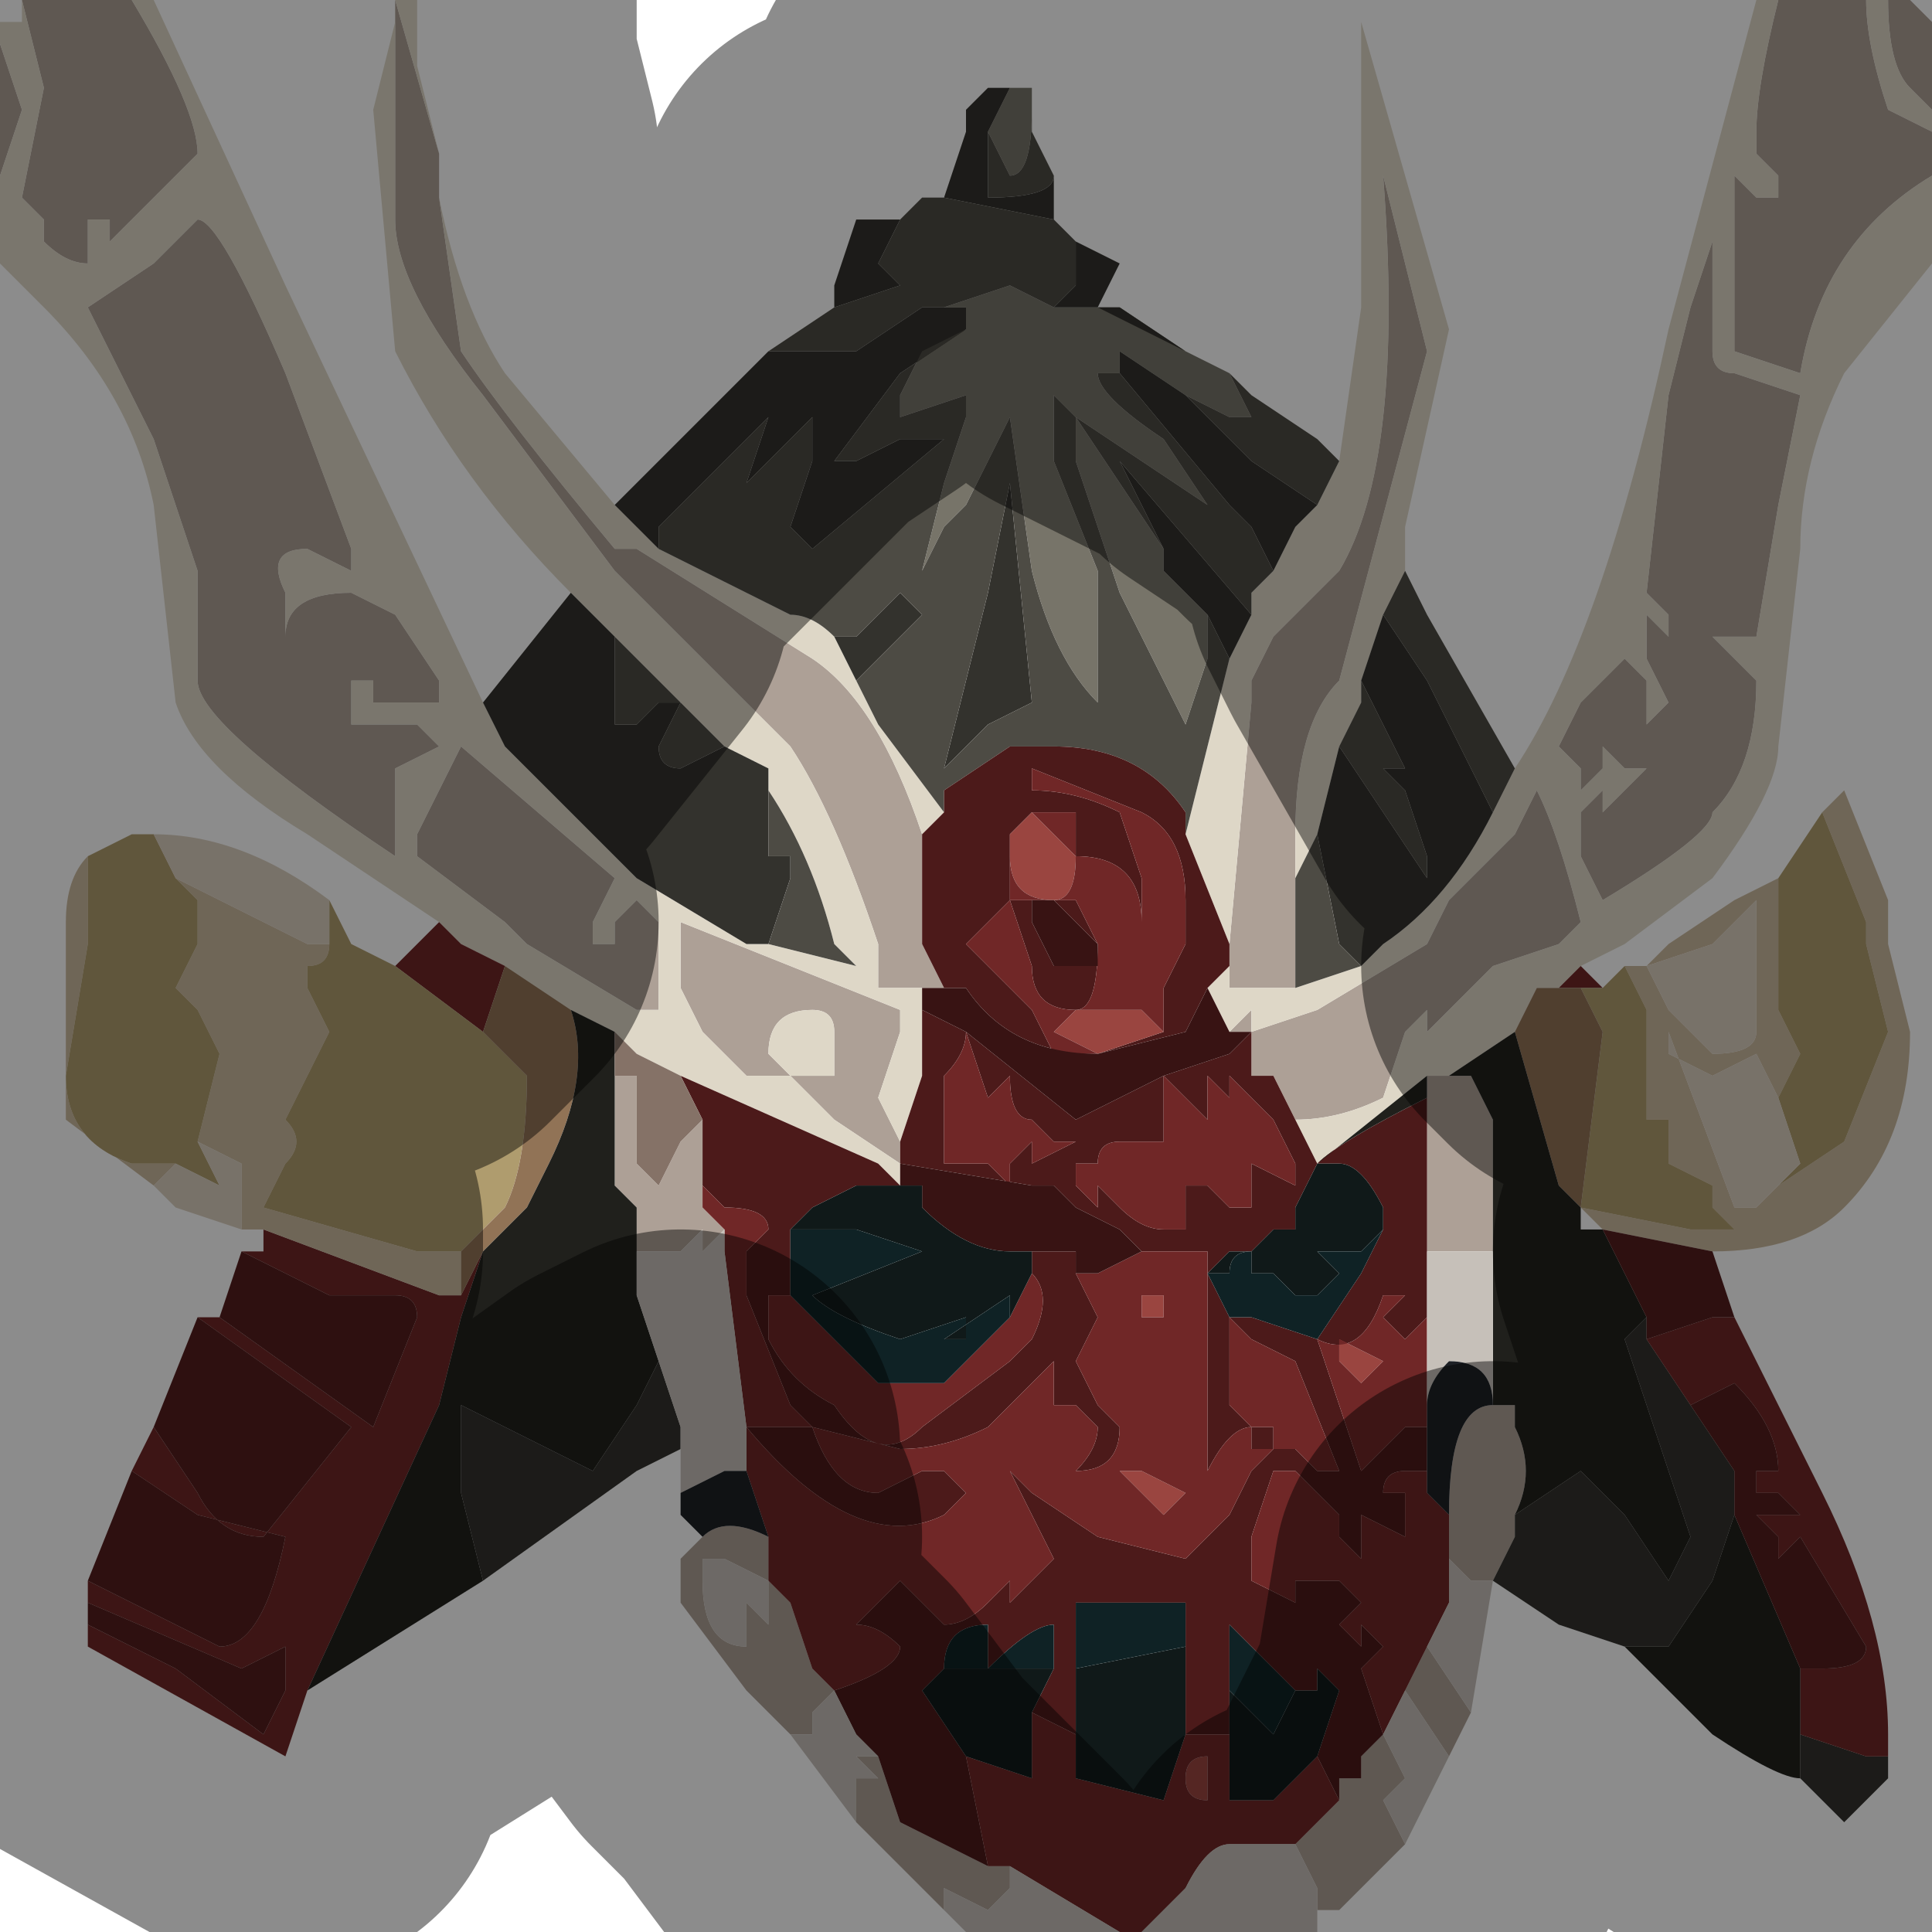 <?xml version="1.0" encoding="UTF-8" standalone="no"?>
<svg xmlns:xlink="http://www.w3.org/1999/xlink" height="4.4px" width="4.4px" xmlns="http://www.w3.org/2000/svg">
  <g transform="matrix(1.0, 0.0, 0.0, 1.0, 2.2, 2.2)">
    <path d="M0.75 -0.05 L0.75 0.05 0.65 0.05 0.6 0.05 0.6 -0.05 0.65 -0.6 0.65 -0.65 0.7 -0.75 0.85 -0.9 Q1.0 -1.15 0.95 -1.8 L0.95 -1.8 1.05 -1.4 0.85 -0.65 Q0.75 -0.55 0.75 -0.3 L0.75 -0.2 0.75 -0.05 M0.6 0.15 L0.65 0.1 0.65 0.15 0.8 0.1 1.05 -0.05 1.1 -0.15 1.25 -0.3 1.3 -0.4 1.3 -0.4 Q1.35 -0.3 1.4 -0.1 L1.35 -0.05 1.2 0.0 1.05 0.15 1.05 0.1 1.0 0.15 0.95 0.3 Q0.85 0.35 0.75 0.35 L0.7 0.25 0.65 0.25 0.65 0.15 0.6 0.15 M1.05 0.25 L1.1 0.25 1.15 0.25 1.2 0.35 1.2 0.65 1.15 0.65 1.05 0.65 1.05 0.6 1.05 0.3 1.05 0.25 M2.2 -1.8 Q1.95 -1.65 1.9 -1.35 L1.75 -1.4 1.75 -1.7 Q1.75 -1.8 1.75 -1.8 L1.8 -1.75 1.85 -1.75 1.85 -1.8 1.8 -1.85 1.8 -1.9 Q1.8 -2.0 1.85 -2.2 L2.05 -2.2 Q2.05 -2.1 2.1 -1.95 L2.2 -1.9 2.2 -1.8 M2.1 -2.2 L2.15 -2.2 2.2 -2.15 2.2 -1.95 2.15 -2.0 Q2.1 -2.05 2.1 -2.2 M1.75 -1.35 L1.9 -1.3 1.85 -1.05 1.8 -0.75 1.75 -0.75 1.7 -0.75 1.8 -0.65 Q1.8 -0.45 1.7 -0.35 1.7 -0.3 1.45 -0.15 L1.4 -0.25 1.4 -0.35 1.45 -0.4 1.45 -0.35 1.5 -0.4 1.55 -0.45 1.5 -0.45 1.45 -0.5 1.45 -0.45 1.4 -0.4 1.4 -0.45 1.35 -0.5 1.4 -0.6 1.5 -0.7 1.55 -0.65 1.55 -0.55 1.6 -0.6 1.55 -0.7 1.55 -0.8 1.6 -0.75 1.6 -0.8 1.55 -0.85 1.6 -1.3 1.65 -1.5 1.7 -1.65 1.7 -1.4 Q1.7 -1.35 1.75 -1.35 M1.15 1.7 L1.1 1.8 1.0 1.65 1.05 1.55 1.15 1.7 M1.0 2.0 L0.85 2.15 0.8 2.15 0.8 2.1 0.75 2.0 0.85 1.9 0.85 1.85 0.9 1.85 0.9 1.8 0.95 1.75 1.0 1.85 0.95 1.9 1.0 2.0 M-0.05 2.15 L-0.2 2.0 -0.25 1.95 -0.25 1.95 -0.25 1.85 -0.2 1.85 -0.2 1.85 -0.25 1.8 -0.2 1.8 -0.15 1.95 0.05 2.05 0.1 2.05 0.1 2.1 0.05 2.15 -0.05 2.1 -0.05 2.15 M-0.4 1.75 L-0.5 1.65 -0.65 1.45 -0.65 1.35 -0.6 1.3 Q-0.55 1.25 -0.45 1.3 L-0.45 1.4 Q-0.4 1.45 -0.4 1.45 L-0.35 1.6 -0.3 1.65 -0.35 1.7 -0.35 1.75 -0.4 1.75 M-2.2 -1.8 L-2.2 -2.1 -2.15 -1.95 -2.2 -1.8 M-2.15 -2.2 L-1.9 -2.2 Q-1.75 -1.95 -1.75 -1.85 L-1.95 -1.65 -1.95 -1.7 -2.0 -1.7 -2.0 -1.7 -2.0 -1.6 Q-2.05 -1.6 -2.1 -1.65 L-2.1 -1.7 -2.15 -1.75 -2.1 -2.0 -2.15 -2.2 M-1.2 -1.85 L-1.2 -1.75 -1.15 -1.4 Q-1.05 -1.25 -0.8 -0.95 L-0.75 -0.95 -0.35 -0.7 Q-0.2 -0.6 -0.1 -0.3 L-0.1 -0.05 -0.05 0.05 -0.1 0.05 -0.1 0.05 -0.2 0.05 -0.2 -0.05 Q-0.3 -0.35 -0.4 -0.5 L-0.75 -0.85 -0.8 -0.9 -1.1 -1.3 Q-1.3 -1.55 -1.3 -1.7 L-1.3 -2.2 -1.2 -1.85 M1.2 1.0 L1.25 1.0 1.25 1.05 Q1.3 1.15 1.25 1.25 L1.25 1.3 1.2 1.4 1.15 1.4 1.1 1.35 1.1 1.25 Q1.1 1.0 1.2 1.0 M-2.0 -1.5 L-1.85 -1.6 -1.75 -1.7 Q-1.7 -1.7 -1.55 -1.35 L-1.4 -0.95 -1.4 -0.9 -1.5 -0.95 Q-1.6 -0.95 -1.55 -0.85 L-1.55 -0.75 Q-1.55 -0.85 -1.4 -0.85 L-1.3 -0.8 -1.2 -0.65 -1.2 -0.6 -1.3 -0.6 -1.35 -0.6 -1.35 -0.65 -1.4 -0.65 -1.4 -0.55 -1.3 -0.55 -1.25 -0.55 -1.2 -0.5 -1.3 -0.45 -1.3 -0.3 -1.3 -0.25 Q-1.75 -0.55 -1.75 -0.65 L-1.75 -0.9 -1.85 -1.2 -2.0 -1.5 M-1.25 -0.25 L-1.25 -0.3 -1.15 -0.5 -0.8 -0.2 -0.85 -0.1 -0.85 -0.05 -0.8 -0.05 -0.8 -0.1 -0.75 -0.15 -0.75 -0.15 -0.7 -0.1 -0.7 0.0 -0.7 0.1 -0.75 0.1 -1.0 -0.05 -1.05 -0.1 -1.25 -0.25 M-0.65 -0.1 L-0.4 0.0 -0.15 0.1 -0.15 0.15 -0.2 0.3 -0.15 0.4 -0.15 0.45 -0.3 0.35 -0.4 0.25 -0.3 0.25 Q-0.3 0.2 -0.3 0.15 -0.3 0.1 -0.35 0.1 -0.45 0.1 -0.45 0.2 L-0.4 0.25 -0.45 0.25 -0.5 0.25 -0.6 0.15 -0.65 0.05 -0.65 -0.1 M-0.8 0.25 L-0.75 0.25 -0.75 0.45 -0.75 0.45 -0.7 0.5 -0.65 0.4 -0.6 0.35 -0.6 0.5 -0.6 0.55 -0.55 0.6 -0.6 0.65 -0.6 0.6 -0.65 0.65 -0.7 0.65 -0.75 0.65 -0.75 0.6 -0.75 0.55 -0.8 0.5 -0.8 0.25 M-0.5 1.45 L-0.45 1.5 -0.45 1.4 -0.55 1.35 -0.6 1.35 -0.6 1.4 Q-0.6 1.55 -0.5 1.55 L-0.5 1.45" fill="#ada096" fill-rule="evenodd" stroke="none"/>
    <path d="M1.8 -2.2 L1.85 -2.2 Q1.8 -2.0 1.8 -1.9 L1.8 -1.85 1.85 -1.8 1.85 -1.75 1.8 -1.75 1.75 -1.8 Q1.75 -1.8 1.75 -1.7 L1.75 -1.4 1.9 -1.35 Q1.95 -1.65 2.2 -1.8 L2.2 -1.6 2.0 -1.35 Q1.9 -1.15 1.9 -0.95 L1.85 -0.5 Q1.85 -0.4 1.7 -0.2 L1.5 -0.05 1.4 0.0 1.35 0.05 1.3 0.05 1.25 0.15 1.1 0.25 1.05 0.25 0.8 0.45 0.75 0.35 Q0.85 0.35 0.95 0.3 L1.0 0.15 1.05 0.1 1.05 0.15 1.2 0.0 1.35 -0.05 1.4 -0.1 Q1.35 -0.3 1.3 -0.4 L1.3 -0.4 1.25 -0.3 1.1 -0.15 1.05 -0.05 0.8 0.1 0.65 0.15 0.65 0.1 0.6 0.15 0.55 0.05 0.6 0.0 0.6 -0.05 0.5 -0.3 0.6 -0.7 0.65 -0.8 0.65 -0.85 0.7 -0.9 0.75 -1.0 0.8 -1.05 0.85 -1.15 0.9 -1.5 0.9 -2.15 1.0 -1.8 1.1 -1.45 1.0 -1.0 1.0 -0.9 0.95 -0.8 0.9 -0.65 0.9 -0.6 0.85 -0.5 0.8 -0.3 0.75 -0.2 0.75 -0.3 Q0.75 -0.55 0.85 -0.65 L1.05 -1.4 0.95 -1.8 0.95 -1.8 Q1.0 -1.15 0.85 -0.9 L0.7 -0.75 0.65 -0.65 0.65 -0.6 0.6 -0.05 0.6 0.05 0.65 0.05 0.75 0.05 0.75 -0.05 0.75 0.05 0.9 0.0 0.95 -0.05 Q1.1 -0.15 1.2 -0.35 L1.25 -0.45 1.25 -0.45 Q1.45 -0.75 1.6 -1.45 L1.8 -2.2 M2.05 -2.2 L2.1 -2.2 Q2.1 -2.05 2.15 -2.0 L2.2 -1.95 2.2 -1.9 2.1 -1.95 Q2.05 -2.1 2.05 -2.2 M1.75 -1.35 Q1.7 -1.35 1.7 -1.4 L1.7 -1.65 1.65 -1.5 1.6 -1.3 1.55 -0.85 1.6 -0.8 1.6 -0.75 1.55 -0.8 1.55 -0.7 1.6 -0.6 1.55 -0.55 1.55 -0.65 1.5 -0.7 1.4 -0.6 1.35 -0.5 1.4 -0.45 1.4 -0.4 1.45 -0.45 1.45 -0.5 1.5 -0.45 1.55 -0.45 1.5 -0.4 1.45 -0.35 1.45 -0.4 1.4 -0.35 1.4 -0.25 1.45 -0.15 Q1.7 -0.3 1.7 -0.35 1.8 -0.45 1.8 -0.65 L1.7 -0.75 1.75 -0.75 1.8 -0.75 1.85 -1.05 1.9 -1.3 1.75 -1.35 M-0.7 -0.95 L-0.4 -0.8 Q-0.35 -0.8 -0.3 -0.75 L-0.25 -0.65 -0.2 -0.55 -0.05 -0.35 -0.1 -0.3 Q-0.2 -0.6 -0.35 -0.7 L-0.75 -0.95 -0.8 -0.95 Q-1.05 -1.25 -1.15 -1.4 L-1.2 -1.75 Q-1.15 -1.5 -1.05 -1.35 L-0.8 -1.05 -0.75 -1.0 -0.7 -0.95 M-1.2 -0.1 L-1.5 -0.3 Q-1.75 -0.45 -1.8 -0.6 L-1.85 -1.05 Q-1.9 -1.3 -2.1 -1.5 L-2.2 -1.6 -2.2 -1.8 -2.15 -1.95 -2.2 -2.1 -2.2 -2.15 -2.15 -2.15 -2.15 -2.2 -2.1 -2.0 -2.15 -1.75 -2.1 -1.7 -2.1 -1.65 Q-2.05 -1.6 -2.0 -1.6 L-2.0 -1.7 -2.0 -1.7 -1.95 -1.7 -1.95 -1.65 -1.75 -1.85 Q-1.75 -1.95 -1.9 -2.2 L-1.85 -2.2 -1.55 -1.55 -1.1 -0.6 -1.05 -0.5 -0.75 -0.2 -0.5 -0.05 -0.45 -0.05 -0.25 0.0 -0.3 -0.05 Q-0.35 -0.25 -0.45 -0.4 L-0.45 -0.45 -0.55 -0.5 -0.75 -0.7 -0.8 -0.75 -0.9 -0.85 -0.9 -0.85 Q-1.15 -1.1 -1.3 -1.4 L-1.35 -1.95 -1.3 -2.15 -1.3 -2.2 -1.3 -2.2 -1.25 -2.2 -1.25 -2.05 -1.2 -1.85 -1.3 -2.2 -1.3 -1.7 Q-1.3 -1.55 -1.1 -1.3 L-0.8 -0.9 -0.75 -0.85 -0.4 -0.5 Q-0.3 -0.35 -0.2 -0.05 L-0.2 0.05 -0.1 0.05 -0.1 0.05 -0.1 0.1 -0.1 0.25 -0.15 0.4 -0.15 0.45 -0.15 0.5 -0.2 0.45 -0.65 0.25 -0.75 0.2 -0.8 0.15 -0.9 0.1 -1.05 0.0 -1.05 0.0 -1.15 -0.05 -1.2 -0.1 M-2.0 -1.5 L-1.85 -1.2 -1.75 -0.9 -1.75 -0.65 Q-1.75 -0.55 -1.3 -0.25 L-1.3 -0.3 -1.3 -0.45 -1.2 -0.5 -1.25 -0.55 -1.3 -0.55 -1.4 -0.55 -1.4 -0.65 -1.35 -0.65 -1.35 -0.6 -1.3 -0.6 -1.2 -0.6 -1.2 -0.65 -1.3 -0.8 -1.4 -0.85 Q-1.55 -0.85 -1.55 -0.75 L-1.55 -0.85 Q-1.6 -0.95 -1.5 -0.95 L-1.4 -0.9 -1.4 -0.95 -1.55 -1.35 Q-1.7 -1.7 -1.75 -1.7 L-1.85 -1.6 -2.0 -1.5 M-1.25 -0.25 L-1.05 -0.1 -1.0 -0.05 -0.75 0.1 -0.7 0.1 -0.7 0.0 -0.7 -0.1 -0.75 -0.15 -0.75 -0.15 -0.8 -0.1 -0.8 -0.05 -0.85 -0.05 -0.85 -0.1 -0.8 -0.2 -1.15 -0.5 -1.25 -0.3 -1.25 -0.25 M-0.65 -0.1 L-0.65 0.05 -0.6 0.15 -0.5 0.25 -0.45 0.25 -0.4 0.25 -0.45 0.2 Q-0.45 0.1 -0.35 0.1 -0.3 0.1 -0.3 0.15 -0.3 0.2 -0.3 0.25 L-0.4 0.25 -0.3 0.35 -0.15 0.45 -0.15 0.4 -0.2 0.3 -0.15 0.15 -0.15 0.1 -0.4 0.0 -0.65 -0.1" fill="#ded7c7" fill-rule="evenodd" stroke="none"/>
    <path d="M0.15 -1.95 Q0.15 -1.8 0.1 -1.8 L0.05 -1.9 0.1 -2.0 0.15 -2.0 0.15 -1.95 0.15 -1.95 M0.5 -1.4 L0.6 -1.35 0.65 -1.25 0.6 -1.25 0.5 -1.3 0.35 -1.4 0.35 -1.35 0.3 -1.35 Q0.3 -1.3 0.45 -1.2 L0.55 -1.05 0.55 -1.05 0.25 -1.25 0.45 -0.95 0.45 -0.9 0.55 -0.8 0.55 -0.8 0.55 -0.7 0.5 -0.55 0.5 -0.55 0.35 -0.85 0.25 -1.15 0.25 -1.25 0.2 -1.3 0.2 -1.15 0.3 -0.9 0.3 -0.6 Q0.2 -0.7 0.15 -0.9 L0.1 -1.25 0.1 -1.25 0.0 -1.05 -0.05 -1.0 -0.1 -0.9 -0.1 -0.9 -0.05 -1.1 0.0 -1.25 0.0 -1.3 -0.15 -1.25 -0.15 -1.3 -0.1 -1.4 0.0 -1.45 0.0 -1.45 0.0 -1.5 -0.05 -1.5 0.1 -1.55 0.2 -1.5 0.25 -1.5 0.35 -1.5 0.5 -1.4" fill="#777469" fill-rule="evenodd" stroke="none"/>
    <path d="M1.2 -0.35 Q1.1 -0.15 0.95 -0.05 L0.9 0.0 0.85 -0.05 0.8 -0.3 0.85 -0.5 1.05 -0.2 1.05 -0.25 1.0 -0.4 0.95 -0.45 0.95 -0.45 1.0 -0.45 0.9 -0.65 0.95 -0.8 1.05 -0.65 1.2 -0.35 M0.8 -1.05 L0.75 -1.0 0.7 -0.9 0.65 -1.0 0.6 -1.05 0.35 -1.35 0.35 -1.4 0.5 -1.3 0.65 -1.15 0.8 -1.05 M0.65 -0.8 L0.6 -0.7 0.55 -0.8 0.55 -0.8 0.45 -0.9 0.45 -0.95 0.35 -1.15 0.35 -1.15 0.65 -0.8 M0.05 -1.9 L0.05 -1.75 Q0.2 -1.75 0.2 -1.8 L0.2 -1.7 -0.05 -1.75 0.0 -1.9 0.0 -1.95 0.05 -2.0 0.1 -2.0 0.05 -1.9 M0.25 -1.65 L0.35 -1.6 0.3 -1.5 0.5 -1.4 0.5 -1.4 0.35 -1.5 0.25 -1.5 0.2 -1.5 0.25 -1.55 0.25 -1.65 M0.0 -1.45 L-0.15 -1.35 -0.3 -1.15 -0.25 -1.15 -0.15 -1.2 -0.05 -1.2 -0.35 -0.95 -0.4 -1.0 -0.35 -1.15 -0.35 -1.25 -0.45 -1.15 Q-0.5 -1.1 -0.5 -1.1 L-0.5 -1.1 -0.45 -1.25 -0.45 -1.25 -0.55 -1.15 -0.7 -1.0 -0.7 -0.95 -0.75 -1.0 -0.8 -1.05 -0.75 -1.1 -0.55 -1.3 -0.45 -1.4 -0.4 -1.4 -0.25 -1.4 -0.1 -1.5 0.0 -1.5 0.0 -1.45 M-0.3 -0.75 Q-0.25 -0.75 -0.25 -0.75 L-0.15 -0.85 -0.1 -0.8 -0.25 -0.65 -0.3 -0.75 M0.1 -1.1 L0.15 -0.6 0.05 -0.55 -0.05 -0.45 -0.05 -0.45 0.05 -0.85 0.1 -1.1 M2.1 1.8 L2.1 1.85 2.0 1.95 1.95 1.9 1.9 1.85 1.9 1.75 2.05 1.8 2.1 1.8 M1.5 1.55 L1.35 1.5 1.2 1.4 1.25 1.3 1.25 1.25 1.4 1.15 1.5 1.25 1.6 1.4 1.65 1.3 1.5 0.85 1.55 0.8 1.55 0.85 1.65 1.0 1.75 1.15 1.75 1.25 1.7 1.4 1.6 1.55 1.55 1.55 1.5 1.55 M-0.65 1.1 L-0.75 1.15 -1.1 1.4 -1.15 1.2 -1.15 1.0 -0.85 1.15 -0.75 1.0 -0.7 0.9 -0.65 1.05 -0.65 1.1 M-1.1 -0.6 L-0.9 -0.85 -0.9 -0.85 -0.8 -0.75 -0.8 -0.55 -0.75 -0.55 -0.7 -0.6 -0.65 -0.6 -0.65 -0.6 -0.7 -0.5 Q-0.7 -0.45 -0.65 -0.45 L-0.55 -0.5 -0.45 -0.45 -0.45 -0.4 -0.45 -0.25 -0.4 -0.25 -0.4 -0.2 -0.45 -0.05 -0.45 -0.05 -0.5 -0.05 -0.75 -0.2 -1.05 -0.5 -1.1 -0.6 M-0.3 -1.5 L-0.3 -1.55 -0.25 -1.7 -0.15 -1.7 -0.2 -1.6 -0.15 -1.55 -0.3 -1.5" fill="#33322d" fill-rule="evenodd" stroke="none"/>
    <path d="M1.25 -0.45 L1.2 -0.35 1.05 -0.65 0.95 -0.8 1.0 -0.9 1.05 -0.8 1.25 -0.45 M0.9 0.0 L0.75 0.05 0.75 -0.05 0.75 -0.2 0.8 -0.3 0.85 -0.05 0.9 0.0 M0.85 -0.5 L0.9 -0.6 0.9 -0.65 1.0 -0.45 0.95 -0.45 0.95 -0.45 1.0 -0.4 1.05 -0.25 1.05 -0.2 0.85 -0.5 M0.85 -1.15 L0.8 -1.05 0.65 -1.15 0.5 -1.3 0.6 -1.25 0.65 -1.25 0.6 -1.35 0.65 -1.3 0.8 -1.2 0.85 -1.15 M0.7 -0.9 L0.65 -0.85 0.65 -0.8 0.35 -1.15 0.35 -1.15 0.45 -0.95 0.25 -1.25 0.55 -1.05 0.55 -1.05 0.45 -1.2 Q0.3 -1.3 0.3 -1.35 L0.35 -1.35 0.6 -1.05 0.65 -1.0 0.7 -0.9 M0.6 -0.7 L0.5 -0.3 0.5 -0.35 Q0.4 -0.5 0.2 -0.5 L0.15 -0.5 0.1 -0.5 -0.05 -0.4 -0.05 -0.35 -0.2 -0.55 -0.25 -0.65 -0.1 -0.8 -0.15 -0.85 -0.25 -0.75 Q-0.25 -0.75 -0.3 -0.75 -0.35 -0.8 -0.4 -0.8 L-0.7 -0.95 -0.7 -1.0 -0.55 -1.15 -0.45 -1.25 -0.45 -1.25 -0.5 -1.1 -0.5 -1.1 Q-0.5 -1.1 -0.45 -1.15 L-0.35 -1.25 -0.35 -1.15 -0.4 -1.0 -0.35 -0.95 -0.05 -1.2 -0.15 -1.2 -0.25 -1.15 -0.3 -1.15 -0.15 -1.35 0.0 -1.45 0.0 -1.45 -0.1 -1.4 -0.15 -1.3 -0.15 -1.25 0.0 -1.3 0.0 -1.25 -0.05 -1.1 -0.1 -0.9 -0.1 -0.9 -0.05 -1.0 0.0 -1.05 0.1 -1.25 0.1 -1.25 0.15 -0.9 Q0.2 -0.7 0.3 -0.6 L0.3 -0.9 0.2 -1.15 0.2 -1.3 0.25 -1.25 0.25 -1.15 0.35 -0.85 0.5 -0.55 0.5 -0.55 0.55 -0.7 0.55 -0.8 0.6 -0.7 M0.15 -1.95 L0.15 -1.9 0.2 -1.8 Q0.2 -1.75 0.05 -1.75 L0.05 -1.9 0.1 -1.8 Q0.15 -1.8 0.15 -1.95 M0.2 -1.7 Q0.2 -1.7 0.25 -1.65 L0.25 -1.55 0.2 -1.5 0.1 -1.55 -0.05 -1.5 0.0 -1.5 -0.1 -1.5 -0.25 -1.4 -0.4 -1.4 -0.45 -1.4 -0.3 -1.5 -0.15 -1.55 -0.2 -1.6 -0.15 -1.7 -0.1 -1.75 -0.05 -1.75 0.2 -1.7 M0.1 -1.1 L0.05 -0.85 -0.05 -0.45 -0.05 -0.45 0.05 -0.55 0.15 -0.6 0.1 -1.1 M-0.55 -0.5 L-0.65 -0.45 Q-0.7 -0.45 -0.7 -0.5 L-0.65 -0.6 -0.65 -0.6 -0.7 -0.6 -0.75 -0.55 -0.8 -0.55 -0.8 -0.75 -0.75 -0.7 -0.55 -0.5 M-0.45 -0.4 Q-0.35 -0.25 -0.3 -0.05 L-0.25 0.0 -0.45 -0.05 -0.45 -0.05 -0.4 -0.2 -0.4 -0.25 -0.45 -0.25 -0.45 -0.4" fill="#4d4b44" fill-rule="evenodd" stroke="none"/>
    <path d="M0.5 -0.3 L0.6 -0.05 0.6 0.0 0.55 0.05 0.5 0.15 0.3 0.2 Q0.1 0.2 0.0 0.05 L-0.05 0.05 -0.1 -0.05 -0.1 -0.3 -0.05 -0.35 -0.05 -0.4 0.1 -0.5 0.15 -0.5 0.2 -0.5 Q0.4 -0.5 0.5 -0.35 L0.5 -0.3 M0.75 0.35 L0.8 0.45 0.75 0.55 0.75 0.6 0.7 0.6 0.65 0.65 0.6 0.65 0.55 0.7 0.6 0.8 0.65 0.8 0.8 0.85 0.9 0.7 0.95 0.6 0.95 0.55 Q0.9 0.45 0.85 0.45 L0.8 0.45 Q0.85 0.4 1.05 0.3 L1.05 0.6 1.05 0.65 1.05 0.8 1.0 0.85 0.95 0.8 1.0 0.75 0.95 0.75 Q0.9 0.9 0.8 0.85 L0.9 1.15 1.0 1.05 1.05 1.05 1.05 1.15 1.0 1.15 Q0.95 1.15 0.95 1.2 L1.0 1.2 1.0 1.3 0.9 1.25 0.9 1.35 0.85 1.3 0.85 1.25 0.75 1.15 0.7 1.15 0.65 1.3 0.65 1.4 0.75 1.45 0.75 1.4 0.8 1.4 0.85 1.4 0.9 1.45 0.85 1.5 0.9 1.55 0.9 1.5 0.95 1.55 0.9 1.6 0.95 1.75 0.9 1.8 0.9 1.85 0.85 1.85 0.85 1.9 0.8 1.8 0.85 1.65 0.8 1.6 0.8 1.55 0.8 1.65 0.75 1.65 0.65 1.55 0.6 1.5 0.6 1.7 0.6 1.75 0.5 1.75 0.5 1.6 0.5 1.45 0.3 1.45 0.25 1.45 0.25 1.6 0.25 1.75 0.15 1.7 0.2 1.6 0.2 1.5 Q0.15 1.5 0.05 1.6 L0.05 1.5 Q-0.05 1.5 -0.05 1.6 L-0.1 1.65 0.0 1.8 0.05 2.05 -0.15 1.95 -0.2 1.8 -0.25 1.75 -0.3 1.65 Q-0.15 1.6 -0.15 1.55 -0.2 1.5 -0.25 1.5 L-0.15 1.4 -0.15 1.4 -0.1 1.45 -0.05 1.5 Q0.0 1.5 0.05 1.45 L0.1 1.4 0.1 1.45 0.2 1.35 0.1 1.15 0.15 1.2 0.3 1.3 0.5 1.35 0.6 1.25 0.65 1.15 0.7 1.1 0.75 1.1 0.8 1.15 0.85 1.15 0.75 0.9 0.65 0.85 0.6 0.8 0.6 1.0 0.65 1.05 0.7 1.05 0.7 1.1 0.65 1.1 0.65 1.05 Q0.6 1.05 0.55 1.15 L0.55 1.0 0.55 0.8 0.55 0.65 0.5 0.65 0.4 0.65 0.35 0.6 0.25 0.55 0.2 0.5 0.15 0.5 -0.15 0.45 -0.15 0.4 -0.1 0.25 -0.1 0.1 0.0 0.15 0.25 0.35 0.45 0.25 0.6 0.2 0.65 0.15 0.65 0.25 0.7 0.25 0.75 0.35 M0.1 -0.3 L0.1 -0.3 0.1 -0.15 0.15 -0.15 0.15 -0.1 0.2 0.0 0.3 0.0 0.3 -0.05 0.2 -0.15 0.25 -0.15 0.3 -0.05 0.3 -0.05 Q0.3 0.1 0.25 0.1 0.15 0.1 0.15 0.0 L0.1 -0.15 0.05 -0.1 0.0 -0.05 0.0 -0.05 0.15 0.1 0.2 0.2 0.3 0.2 0.45 0.15 0.45 0.05 0.5 -0.05 0.5 -0.15 Q0.5 -0.3 0.4 -0.35 L0.15 -0.45 0.15 -0.4 Q0.25 -0.4 0.35 -0.35 L0.4 -0.2 0.4 -0.1 0.4 -0.1 Q0.4 -0.25 0.25 -0.25 L0.25 -0.35 0.2 -0.35 0.15 -0.35 0.1 -0.3 M0.45 0.25 L0.45 0.3 0.45 0.4 0.35 0.4 Q0.3 0.4 0.3 0.45 L0.25 0.45 0.25 0.5 0.3 0.55 0.3 0.5 0.35 0.55 Q0.4 0.6 0.45 0.6 L0.5 0.6 0.5 0.5 0.55 0.5 0.6 0.55 0.65 0.55 0.65 0.45 0.75 0.5 0.75 0.45 0.7 0.35 0.65 0.3 0.6 0.25 0.6 0.3 0.55 0.25 0.55 0.35 0.5 0.3 0.45 0.25 M0.0 0.15 Q0.0 0.2 -0.05 0.25 L-0.05 0.45 0.05 0.45 0.1 0.5 0.1 0.45 0.15 0.4 0.15 0.45 0.25 0.4 0.2 0.4 0.15 0.35 Q0.1 0.35 0.1 0.25 L0.05 0.3 0.0 0.15 M0.25 0.7 L0.3 0.8 0.25 0.9 0.3 1.0 0.35 1.05 Q0.35 1.15 0.25 1.15 0.3 1.1 0.3 1.05 L0.25 1.0 0.2 1.0 0.2 0.9 0.05 1.05 Q-0.05 1.1 -0.15 1.1 L-0.35 1.05 Q-0.3 1.2 -0.2 1.2 L-0.1 1.15 -0.05 1.15 0.0 1.2 -0.05 1.25 -0.05 1.25 Q-0.25 1.35 -0.5 1.05 L-0.35 1.05 -0.4 1.0 -0.5 0.75 -0.5 0.65 -0.45 0.6 Q-0.45 0.55 -0.55 0.55 L-0.6 0.5 -0.6 0.35 -0.65 0.25 -0.2 0.45 -0.15 0.5 -0.15 0.5 -0.15 0.5 -0.25 0.5 -0.35 0.55 -0.4 0.6 -0.4 0.6 -0.4 0.75 -0.45 0.75 -0.45 0.85 Q-0.4 0.95 -0.3 1.0 -0.2 1.15 -0.1 1.05 L0.1 0.9 0.15 0.85 Q0.2 0.75 0.15 0.7 L0.15 0.65 0.2 0.65 0.25 0.65 0.25 0.7" fill="#4c1a1a" fill-rule="evenodd" stroke="none"/>
    <path d="M0.1 -0.3 L0.1 -0.3 0.15 -0.35 0.25 -0.25 Q0.25 -0.15 0.2 -0.15 0.1 -0.15 0.1 -0.25 L0.1 -0.3 M0.45 0.15 L0.3 0.2 0.2 0.15 0.25 0.1 0.3 0.1 0.4 0.1 0.45 0.15 M0.4 0.75 L0.45 0.75 0.45 0.8 0.4 0.8 0.4 0.75 M0.85 0.9 L0.85 0.85 0.95 0.9 0.9 0.95 0.85 0.9 M0.4 1.15 L0.5 1.2 0.45 1.25 0.4 1.2 0.35 1.15 Q0.35 1.15 0.4 1.15 M0.55 1.85 L0.55 1.9 Q0.5 1.9 0.5 1.85 0.5 1.8 0.55 1.8 L0.55 1.85" fill="#9a4540" fill-rule="evenodd" stroke="none"/>
    <path d="M1.3 0.05 L1.35 0.05 1.4 0.0 1.45 0.05 1.4 0.05 1.3 0.05 M0.1 -0.3 L0.15 -0.35 0.2 -0.35 0.25 -0.35 0.25 -0.25 Q0.4 -0.25 0.4 -0.1 L0.4 -0.1 0.4 -0.2 0.35 -0.35 Q0.25 -0.4 0.15 -0.4 L0.15 -0.45 0.4 -0.35 Q0.5 -0.3 0.5 -0.15 L0.5 -0.05 0.45 0.05 0.45 0.15 0.4 0.1 0.3 0.1 0.25 0.1 0.2 0.15 0.3 0.2 0.2 0.2 0.15 0.1 0.0 -0.05 0.0 -0.05 0.05 -0.1 0.1 -0.15 0.15 0.0 Q0.15 0.1 0.25 0.1 0.3 0.1 0.3 -0.05 L0.3 -0.05 0.25 -0.15 0.2 -0.15 Q0.25 -0.15 0.25 -0.25 L0.15 -0.35 0.1 -0.3 0.1 -0.25 Q0.1 -0.15 0.2 -0.15 L0.15 -0.15 0.1 -0.15 0.1 -0.3 M1.75 0.8 L1.95 1.2 Q2.1 1.5 2.1 1.75 L2.1 1.8 2.05 1.8 1.9 1.75 1.9 1.6 1.95 1.6 Q2.05 1.6 2.05 1.55 L1.9 1.3 1.85 1.35 1.85 1.3 1.8 1.25 1.9 1.25 1.85 1.2 1.8 1.2 1.8 1.15 1.85 1.15 Q1.85 1.05 1.75 0.95 L1.65 1.0 1.55 0.85 1.7 0.8 1.75 0.8 M0.4 2.2 L0.35 2.2 0.1 2.05 0.05 2.05 0.0 1.8 0.15 1.85 0.15 1.7 0.25 1.75 0.25 1.85 0.45 1.9 0.5 1.75 0.6 1.75 0.6 1.9 0.65 1.9 0.7 1.9 0.8 1.8 0.85 1.9 0.75 2.0 0.65 2.0 0.6 2.0 Q0.55 2.0 0.5 2.1 L0.4 2.2 M-1.5 1.65 L-1.55 1.8 -2.0 1.55 -2.0 1.5 -1.8 1.6 -1.6 1.75 -1.55 1.65 -1.55 1.55 -1.55 1.55 -1.65 1.6 -2.0 1.45 -2.0 1.4 -1.7 1.55 Q-1.6 1.55 -1.55 1.3 L-1.75 1.25 -1.9 1.15 -1.85 1.05 -1.75 1.2 Q-1.7 1.3 -1.6 1.3 L-1.4 1.05 -1.75 0.8 -1.7 0.8 -1.35 1.05 -1.25 0.8 Q-1.25 0.75 -1.3 0.75 L-1.45 0.75 -1.65 0.65 -1.6 0.65 -1.6 0.6 -1.2 0.75 -1.15 0.75 -1.1 0.65 -1.15 0.8 -1.2 1.0 -1.5 1.65 M-1.3 0.0 L-1.25 -0.05 -1.2 -0.1 -1.15 -0.05 -1.05 0.0 -1.05 0.0 -1.1 0.15 -1.1 0.15 -1.3 0.0 M1.1 1.25 L1.1 1.35 1.1 1.45 1.05 1.55 1.0 1.65 Q1.0 1.65 0.95 1.75 L0.9 1.6 0.95 1.55 0.9 1.5 0.9 1.55 0.85 1.5 0.9 1.45 0.85 1.4 0.8 1.4 0.75 1.4 0.75 1.45 0.65 1.4 0.65 1.3 0.7 1.15 0.75 1.15 0.85 1.25 0.85 1.3 0.9 1.35 0.9 1.25 1.0 1.3 1.0 1.2 0.95 1.2 Q0.95 1.15 1.0 1.15 L1.05 1.15 1.05 1.2 1.1 1.25 M1.05 1.0 L1.05 1.05 1.0 1.05 0.9 1.15 0.8 0.85 Q0.9 0.9 0.95 0.75 L1.0 0.75 0.95 0.8 1.0 0.85 1.05 0.8 1.05 1.0 M0.45 0.25 L0.5 0.3 0.55 0.35 0.55 0.25 0.6 0.3 0.6 0.25 0.65 0.3 0.7 0.35 0.75 0.45 0.75 0.5 0.65 0.45 0.65 0.55 0.6 0.55 0.55 0.5 0.5 0.5 0.5 0.6 0.45 0.6 Q0.4 0.6 0.35 0.55 L0.3 0.5 0.3 0.55 0.25 0.5 0.25 0.45 0.3 0.45 Q0.3 0.4 0.35 0.4 L0.45 0.4 0.45 0.3 0.45 0.25 M0.0 0.15 L0.05 0.3 0.1 0.25 Q0.1 0.35 0.15 0.35 L0.2 0.4 0.25 0.4 0.15 0.45 0.15 0.4 0.1 0.45 0.1 0.5 0.05 0.45 -0.05 0.45 -0.05 0.25 Q0.0 0.2 0.0 0.15 M0.4 0.65 L0.5 0.65 0.55 0.65 0.55 0.8 0.55 1.0 0.55 1.15 Q0.6 1.05 0.65 1.05 L0.65 1.1 0.7 1.1 0.7 1.05 0.65 1.05 0.6 1.0 0.6 0.8 0.65 0.85 0.75 0.9 0.85 1.15 0.8 1.15 0.75 1.1 0.7 1.1 0.65 1.15 0.6 1.25 0.5 1.35 0.3 1.3 0.15 1.2 0.1 1.15 0.2 1.35 0.1 1.45 0.1 1.4 0.05 1.45 Q0.0 1.5 -0.05 1.5 L-0.1 1.45 -0.15 1.4 -0.15 1.4 -0.25 1.5 Q-0.2 1.5 -0.15 1.55 -0.15 1.6 -0.3 1.65 L-0.35 1.6 -0.4 1.45 Q-0.4 1.45 -0.45 1.4 L-0.45 1.3 -0.5 1.15 -0.5 1.05 Q-0.25 1.35 -0.05 1.25 L-0.05 1.25 0.0 1.2 -0.05 1.15 -0.1 1.15 -0.2 1.2 Q-0.3 1.2 -0.35 1.05 L-0.15 1.1 Q-0.05 1.1 0.05 1.05 L0.2 0.9 0.2 1.0 0.25 1.0 0.3 1.05 Q0.3 1.1 0.25 1.15 0.35 1.15 0.35 1.05 L0.3 1.0 0.25 0.9 0.3 0.8 0.25 0.7 0.3 0.7 0.4 0.65 M0.4 0.75 L0.4 0.8 0.45 0.8 0.45 0.75 0.4 0.75 M0.1 0.8 L0.15 0.7 Q0.2 0.75 0.15 0.85 L0.1 0.9 -0.1 1.05 Q-0.2 1.15 -0.3 1.0 -0.4 0.95 -0.45 0.85 L-0.45 0.75 -0.4 0.75 -0.25 0.9 -0.2 0.95 -0.05 0.95 0.1 0.8 M0.4 1.15 Q0.35 1.15 0.35 1.15 L0.4 1.2 0.45 1.25 0.5 1.2 0.4 1.15 M0.85 0.9 L0.9 0.95 0.95 0.9 0.85 0.85 0.85 0.9 M0.55 1.85 L0.55 1.8 Q0.5 1.8 0.5 1.85 0.5 1.9 0.55 1.9 L0.55 1.85 M-0.55 0.6 L-0.6 0.55 -0.6 0.5 -0.55 0.55 Q-0.45 0.55 -0.45 0.6 L-0.5 0.65 -0.5 0.75 -0.4 1.0 -0.35 1.05 -0.5 1.05 -0.55 0.65 -0.55 0.6" fill="#702727" fill-rule="evenodd" stroke="none"/>
    <path d="M0.55 0.05 L0.6 0.15 0.65 0.15 0.6 0.2 0.45 0.25 0.25 0.35 0.0 0.15 -0.1 0.1 -0.1 0.05 -0.05 0.05 0.0 0.05 Q0.1 0.2 0.3 0.2 L0.5 0.15 0.55 0.05 M0.2 -0.15 L0.3 -0.05 0.3 0.0 0.2 0.0 0.15 -0.1 0.15 -0.15 0.2 -0.15 M-0.15 0.45 L0.15 0.5 0.2 0.5 0.25 0.55 0.35 0.6 0.4 0.65 0.3 0.7 0.25 0.7 0.25 0.65 0.2 0.65 0.15 0.65 0.1 0.65 Q0.0 0.65 -0.1 0.55 L-0.1 0.5 -0.15 0.5 -0.15 0.45 M-0.15 0.5 L-0.15 0.5" fill="#381313" fill-rule="evenodd" stroke="none"/>
    <path d="M1.95 -0.35 L2.0 -0.4 2.1 -0.15 2.1 -0.05 2.15 0.15 Q2.15 0.4 2.0 0.55 1.9 0.65 1.7 0.65 L1.45 0.6 1.4 0.55 1.65 0.6 1.75 0.6 1.7 0.55 1.7 0.5 1.6 0.45 1.6 0.35 1.55 0.35 1.55 0.2 1.55 0.1 1.5 0.0 1.55 0.0 1.6 -0.05 1.75 -0.15 1.85 -0.2 1.85 -0.05 1.85 0.1 1.9 0.2 1.85 0.3 1.9 0.45 1.85 0.5 2.0 0.4 2.1 0.15 2.05 -0.05 2.05 -0.1 1.95 -0.35 M-1.6 0.6 L-1.65 0.6 -1.65 0.55 -1.65 0.45 -1.75 0.4 -1.7 0.2 -1.75 0.1 -1.8 0.05 -1.75 -0.05 -1.75 -0.15 -1.8 -0.2 -1.8 -0.2 -1.5 -0.05 -1.45 -0.05 Q-1.45 0.0 -1.5 0.0 L-1.5 0.05 -1.45 0.15 -1.5 0.25 -1.55 0.35 Q-1.5 0.4 -1.55 0.45 L-1.6 0.55 -1.25 0.65 -1.15 0.65 -1.15 0.75 -1.2 0.75 -1.6 0.6 M-1.85 0.5 L-2.05 0.35 -2.05 -0.05 -2.05 -0.1 Q-2.05 -0.2 -2.0 -0.25 L-2.0 -0.05 -2.05 0.25 Q-2.05 0.4 -1.9 0.45 L-1.8 0.45 -1.85 0.5 M1.8 -0.05 L1.8 -0.15 1.7 -0.05 1.55 0.0 1.6 0.1 1.7 0.2 Q1.8 0.2 1.8 0.15 L1.8 -0.05 M1.7 0.25 L1.6 0.2 1.6 0.15 1.75 0.55 1.8 0.55 1.85 0.5 1.9 0.45 1.85 0.3 1.8 0.2 1.7 0.25" fill="#cbb99e" fill-rule="evenodd" stroke="none"/>
    <path d="M1.95 -0.35 L2.05 -0.1 2.05 -0.05 2.1 0.15 2.0 0.4 1.85 0.5 1.9 0.45 1.85 0.3 1.9 0.2 1.85 0.1 1.85 -0.05 1.85 -0.2 1.95 -0.35 M1.5 0.0 L1.55 0.1 1.55 0.2 1.55 0.35 1.6 0.35 1.6 0.45 1.7 0.5 1.7 0.55 1.75 0.6 1.65 0.6 1.4 0.55 1.45 0.15 1.4 0.05 1.45 0.05 1.5 0.0 M-2.0 -0.25 L-1.9 -0.3 -1.85 -0.3 -1.85 -0.3 -1.8 -0.2 -1.8 -0.2 -1.75 -0.15 -1.75 -0.05 -1.8 0.05 -1.75 0.1 -1.7 0.2 -1.75 0.4 -1.7 0.5 -1.7 0.5 -1.8 0.45 -1.9 0.45 Q-2.05 0.4 -2.05 0.25 L-2.0 -0.05 -2.0 -0.25 M-1.45 -0.15 L-1.45 -0.15 -1.4 -0.05 -1.3 0.0 -1.1 0.15 -1.1 0.15 -1.05 0.2 -1.0 0.25 Q-1.0 0.45 -1.05 0.55 L-1.05 0.55 -1.15 0.65 -1.25 0.65 -1.6 0.55 -1.55 0.45 Q-1.5 0.4 -1.55 0.35 L-1.5 0.25 -1.45 0.15 -1.5 0.05 -1.5 0.0 Q-1.45 0.0 -1.45 -0.05 L-1.45 -0.15" fill="#af9c6e" fill-rule="evenodd" stroke="none"/>
    <path d="M-1.65 0.6 L-1.8 0.55 -1.85 0.5 -1.8 0.45 -1.7 0.5 -1.7 0.5 -1.75 0.4 -1.65 0.45 -1.65 0.55 -1.65 0.6 M-1.85 -0.3 Q-1.65 -0.3 -1.45 -0.15 L-1.45 -0.05 -1.5 -0.05 -1.8 -0.2 -1.85 -0.3 -1.85 -0.3 M1.8 -0.05 L1.8 0.15 Q1.8 0.2 1.7 0.2 L1.6 0.1 1.55 0.0 1.7 -0.05 1.8 -0.15 1.8 -0.05 M1.7 0.25 L1.8 0.2 1.85 0.3 1.9 0.45 1.85 0.5 1.8 0.55 1.75 0.55 1.6 0.15 1.6 0.2 1.7 0.25" fill="#dbd0c0" fill-rule="evenodd" stroke="none"/>
    <path d="M1.25 0.15 L1.3 0.05 1.4 0.05 1.45 0.15 1.4 0.55 1.35 0.5 1.25 0.15 M-1.15 0.65 L-1.05 0.55 -1.05 0.55 Q-1.0 0.45 -1.0 0.25 L-1.05 0.2 -1.1 0.15 -1.05 0.0 -0.9 0.1 Q-0.85 0.25 -0.95 0.45 L-1.0 0.55 -1.1 0.65 -1.15 0.75 -1.15 0.65" fill="#917356" fill-rule="evenodd" stroke="none"/>
    <path d="M0.8 0.45 L1.05 0.25 1.05 0.3 Q0.85 0.4 0.8 0.45 M1.1 0.25 L1.25 0.15 1.35 0.5 1.4 0.55 1.4 0.6 1.45 0.6 1.55 0.8 1.5 0.85 1.65 1.3 1.6 1.4 1.5 1.25 1.4 1.15 1.25 1.25 Q1.3 1.15 1.25 1.05 L1.25 1.0 1.2 1.0 1.2 0.65 1.2 0.35 1.15 0.25 1.1 0.25 M1.9 1.85 Q1.85 1.85 1.7 1.75 L1.55 1.6 1.5 1.55 1.55 1.55 1.6 1.55 1.7 1.4 1.75 1.25 1.9 1.6 1.9 1.75 1.9 1.85 M-1.1 1.4 L-1.1 1.4 -1.5 1.65 -1.2 1.0 -1.15 0.8 -1.1 0.65 -1.0 0.55 -0.95 0.45 Q-0.85 0.25 -0.9 0.1 L-0.8 0.15 -0.8 0.25 -0.8 0.5 -0.75 0.55 -0.75 0.6 -0.75 0.75 -0.7 0.9 -0.75 1.0 -0.85 1.15 -1.15 1.0 -1.15 1.2 -1.1 1.4" fill="#20201c" fill-rule="evenodd" stroke="none"/>
    <path d="M1.2 1.4 L1.15 1.7 1.05 1.55 1.1 1.45 1.1 1.35 1.15 1.4 1.2 1.4 M1.1 1.8 L1.05 1.9 1.0 2.0 0.95 1.9 1.0 1.85 0.95 1.75 Q1.0 1.65 1.0 1.65 L1.1 1.8 M0.8 2.15 L0.8 2.2 0.4 2.2 0.5 2.1 Q0.55 2.0 0.6 2.0 L0.65 2.0 0.75 2.0 0.8 2.1 0.8 2.15 M0.35 2.2 L0.0 2.2 -0.05 2.15 -0.05 2.15 -0.05 2.1 0.05 2.15 0.1 2.1 0.1 2.05 0.35 2.2 M-0.25 1.95 L-0.4 1.75 -0.35 1.75 -0.35 1.7 -0.3 1.65 -0.25 1.75 -0.2 1.8 -0.25 1.8 -0.2 1.85 -0.2 1.85 -0.25 1.85 -0.25 1.95 M-0.65 1.2 L-0.65 1.1 -0.65 1.05 -0.7 0.9 -0.75 0.75 -0.75 0.6 -0.75 0.65 -0.7 0.65 -0.65 0.65 -0.6 0.6 -0.6 0.65 -0.55 0.6 -0.55 0.65 -0.5 1.05 -0.5 1.15 -0.55 1.15 -0.65 1.2 M1.05 0.65 L1.15 0.65 1.2 0.65 1.2 1.0 Q1.2 0.9 1.1 0.9 1.05 0.95 1.05 1.0 L1.05 0.8 1.05 0.65 M-0.5 1.45 L-0.5 1.55 Q-0.6 1.55 -0.6 1.4 L-0.6 1.35 -0.55 1.35 -0.45 1.4 -0.45 1.5 -0.5 1.45" fill="#c6c0b9" fill-rule="evenodd" stroke="none"/>
    <path d="M-0.6 1.3 L-0.65 1.25 -0.65 1.2 -0.55 1.15 -0.5 1.15 -0.45 1.3 -0.45 1.4 -0.45 1.3 Q-0.55 1.25 -0.6 1.3 M1.2 1.0 Q1.1 1.0 1.1 1.25 L1.05 1.2 1.05 1.15 1.05 1.05 1.05 1.0 Q1.05 0.95 1.1 0.9 1.2 0.9 1.2 1.0" fill="#1d2025" fill-rule="evenodd" stroke="none"/>
    <path d="M1.45 0.6 L1.7 0.65 1.75 0.8 1.7 0.8 1.55 0.85 1.55 0.8 1.45 0.6 M-2.0 1.5 L-2.0 1.45 -1.65 1.6 -1.55 1.55 -1.55 1.55 -1.55 1.65 -1.6 1.75 -1.8 1.6 -2.0 1.5 M-2.0 1.4 L-1.9 1.15 -1.75 1.25 -1.55 1.3 Q-1.6 1.55 -1.7 1.55 L-2.0 1.4 M-1.85 1.05 L-1.75 0.8 -1.4 1.05 -1.6 1.3 Q-1.7 1.3 -1.75 1.2 L-1.85 1.05 M-1.7 0.8 L-1.65 0.65 -1.45 0.75 -1.3 0.75 Q-1.25 0.75 -1.25 0.8 L-1.35 1.05 -1.7 0.8 M1.75 1.25 L1.75 1.15 1.65 1.0 1.75 0.95 Q1.85 1.05 1.85 1.15 L1.8 1.15 1.8 1.2 1.85 1.2 1.9 1.25 1.8 1.25 1.85 1.3 1.85 1.35 1.9 1.3 2.05 1.55 Q2.05 1.6 1.95 1.6 L1.9 1.6 1.75 1.25" fill="#541d1d" fill-rule="evenodd" stroke="none"/>
    <path d="M0.0 1.8 L-0.1 1.65 -0.05 1.6 0.2 1.6 0.15 1.7 0.15 1.85 0.0 1.8 M0.25 1.75 L0.25 1.6 0.5 1.55 0.5 1.6 0.5 1.75 0.45 1.9 0.25 1.85 0.25 1.75 M0.6 1.75 L0.6 1.7 0.6 1.65 0.65 1.7 0.7 1.75 0.75 1.65 0.8 1.65 0.8 1.55 0.8 1.6 0.85 1.65 0.8 1.8 0.7 1.9 0.65 1.9 0.6 1.9 0.6 1.75 M0.55 0.7 L0.6 0.65 0.65 0.65 0.7 0.6 0.75 0.6 0.75 0.55 0.8 0.45 0.85 0.45 Q0.9 0.45 0.95 0.55 L0.95 0.6 Q0.95 0.6 0.9 0.65 L0.8 0.65 0.85 0.7 0.8 0.75 0.75 0.75 0.7 0.7 0.65 0.7 0.65 0.65 Q0.6 0.65 0.6 0.7 L0.55 0.7 M0.15 0.65 L0.15 0.7 0.1 0.8 0.1 0.75 -0.05 0.85 0.0 0.85 0.0 0.8 -0.15 0.85 Q-0.3 0.8 -0.35 0.75 L-0.1 0.65 -0.25 0.6 -0.35 0.6 -0.4 0.6 -0.4 0.6 -0.35 0.55 -0.25 0.5 -0.15 0.5 -0.15 0.5 -0.1 0.5 -0.1 0.55 Q0.0 0.65 0.1 0.65 L0.15 0.65" fill="#101919" fill-rule="evenodd" stroke="none"/>
    <path d="M-0.05 1.6 Q-0.05 1.5 0.05 1.5 L0.05 1.6 Q0.15 1.5 0.2 1.5 L0.2 1.6 -0.05 1.6 M0.25 1.6 L0.25 1.45 0.3 1.45 0.5 1.45 0.5 1.6 0.5 1.55 0.25 1.6 M0.6 1.7 L0.6 1.5 0.65 1.55 0.75 1.65 0.7 1.75 0.65 1.7 0.6 1.65 0.6 1.7 M0.55 0.7 L0.6 0.7 Q0.6 0.65 0.65 0.65 L0.65 0.7 0.7 0.7 0.75 0.75 0.8 0.75 0.85 0.7 0.8 0.65 0.9 0.65 Q0.95 0.6 0.95 0.6 L0.9 0.7 0.8 0.85 0.65 0.8 0.6 0.8 0.55 0.7 M-0.4 0.6 L-0.35 0.6 -0.25 0.6 -0.1 0.65 -0.35 0.75 Q-0.3 0.8 -0.15 0.85 L0.0 0.8 0.0 0.85 -0.05 0.85 0.1 0.75 0.1 0.8 -0.05 0.95 -0.2 0.95 -0.25 0.9 -0.4 0.75 -0.4 0.6" fill="#0f2225" fill-rule="evenodd" stroke="none"/>
    <path d="M-0.8 0.15 L-0.75 0.2 -0.65 0.25 -0.6 0.35 -0.65 0.4 -0.7 0.5 -0.75 0.45 -0.75 0.45 -0.75 0.25 -0.8 0.25 -0.8 0.15" fill="#857267" fill-rule="evenodd" stroke="none"/>
    <path d="M1.8 -2.2 L1.6 -1.45 Q1.45 -0.75 1.25 -0.45 L1.25 -0.45 1.05 -0.8 1.0 -0.9 1.0 -1.0 1.1 -1.45 1.0 -1.8 0.9 -2.15 0.9 -1.5 0.85 -1.15 0.8 -1.2 0.65 -1.3 0.6 -1.35 0.5 -1.4 0.5 -1.4 0.3 -1.5 0.35 -1.6 0.25 -1.65 Q0.2 -1.7 0.2 -1.7 L0.2 -1.8 0.15 -1.9 0.15 -1.95 0.15 -2.0 0.1 -2.0 0.05 -2.0 0.0 -1.95 0.0 -1.9 -0.05 -1.75 -0.1 -1.75 -0.15 -1.7 -0.25 -1.7 -0.3 -1.55 -0.3 -1.5 -0.45 -1.4 -0.55 -1.3 -0.75 -1.1 -0.8 -1.05 -1.05 -1.35 Q-1.15 -1.5 -1.2 -1.75 L-1.2 -1.85 -1.25 -2.05 -1.25 -2.2 M1.4 0.0 L1.5 -0.05 1.7 -0.2 Q1.85 -0.4 1.85 -0.5 L1.9 -0.95 Q1.9 -1.15 2.0 -1.35 L2.2 -1.6 M1.7 0.65 Q1.9 0.65 2.0 0.55 2.15 0.4 2.15 0.15 L2.1 -0.05 2.1 -0.15 2.0 -0.4 1.95 -0.35 1.85 -0.2 1.75 -0.15 1.6 -0.05 1.55 0.0 1.5 0.0 1.45 0.05 1.4 0.0 M1.7 0.65 L1.75 0.8 1.95 1.2 Q2.1 1.5 2.1 1.75 L2.1 1.8 2.1 1.85 2.0 1.95 1.95 1.9 1.9 1.85 Q1.85 1.85 1.7 1.75 L1.55 1.6 1.5 1.55 1.35 1.5 1.2 1.4 1.15 1.7 1.1 1.8 1.05 1.9 1.0 2.0 0.85 2.15 0.8 2.15 0.8 2.2 M0.0 2.2 L-0.05 2.15 -0.05 2.15 -0.2 2.0 -0.25 1.95 -0.25 1.95 -0.4 1.75 -0.5 1.65 -0.65 1.45 -0.65 1.35 -0.6 1.3 -0.65 1.25 -0.65 1.2 -0.65 1.1 -0.75 1.15 -1.1 1.4 -1.1 1.4 -1.5 1.65 -1.55 1.8 -2.0 1.55 -2.0 1.5 -2.0 1.45 -2.0 1.4 -1.9 1.15 -1.85 1.05 -1.75 0.8 -1.7 0.8 -1.65 0.65 -1.6 0.65 -1.6 0.6 -1.65 0.6 -1.8 0.55 -1.85 0.5 -2.05 0.35 -2.05 -0.05 M-2.05 -0.1 Q-2.05 -0.2 -2.0 -0.25 L-1.9 -0.3 -1.85 -0.3 Q-1.65 -0.3 -1.45 -0.15 L-1.45 -0.15 -1.4 -0.05 -1.3 0.0 -1.25 -0.05 -1.2 -0.1 -1.5 -0.3 Q-1.75 -0.45 -1.8 -0.6 L-1.85 -1.05 Q-1.9 -1.3 -2.1 -1.5 L-2.2 -1.6 M-1.85 -2.2 L-1.55 -1.55 -1.1 -0.6 -0.9 -0.85 Q-1.15 -1.1 -1.3 -1.4 L-1.35 -1.95 -1.3 -2.15 -1.3 -2.2" fill="none" stroke="#000000" stroke-linecap="round" stroke-linejoin="round" stroke-opacity="0.451" stroke-width="1.0"/>
  </g>
</svg>
